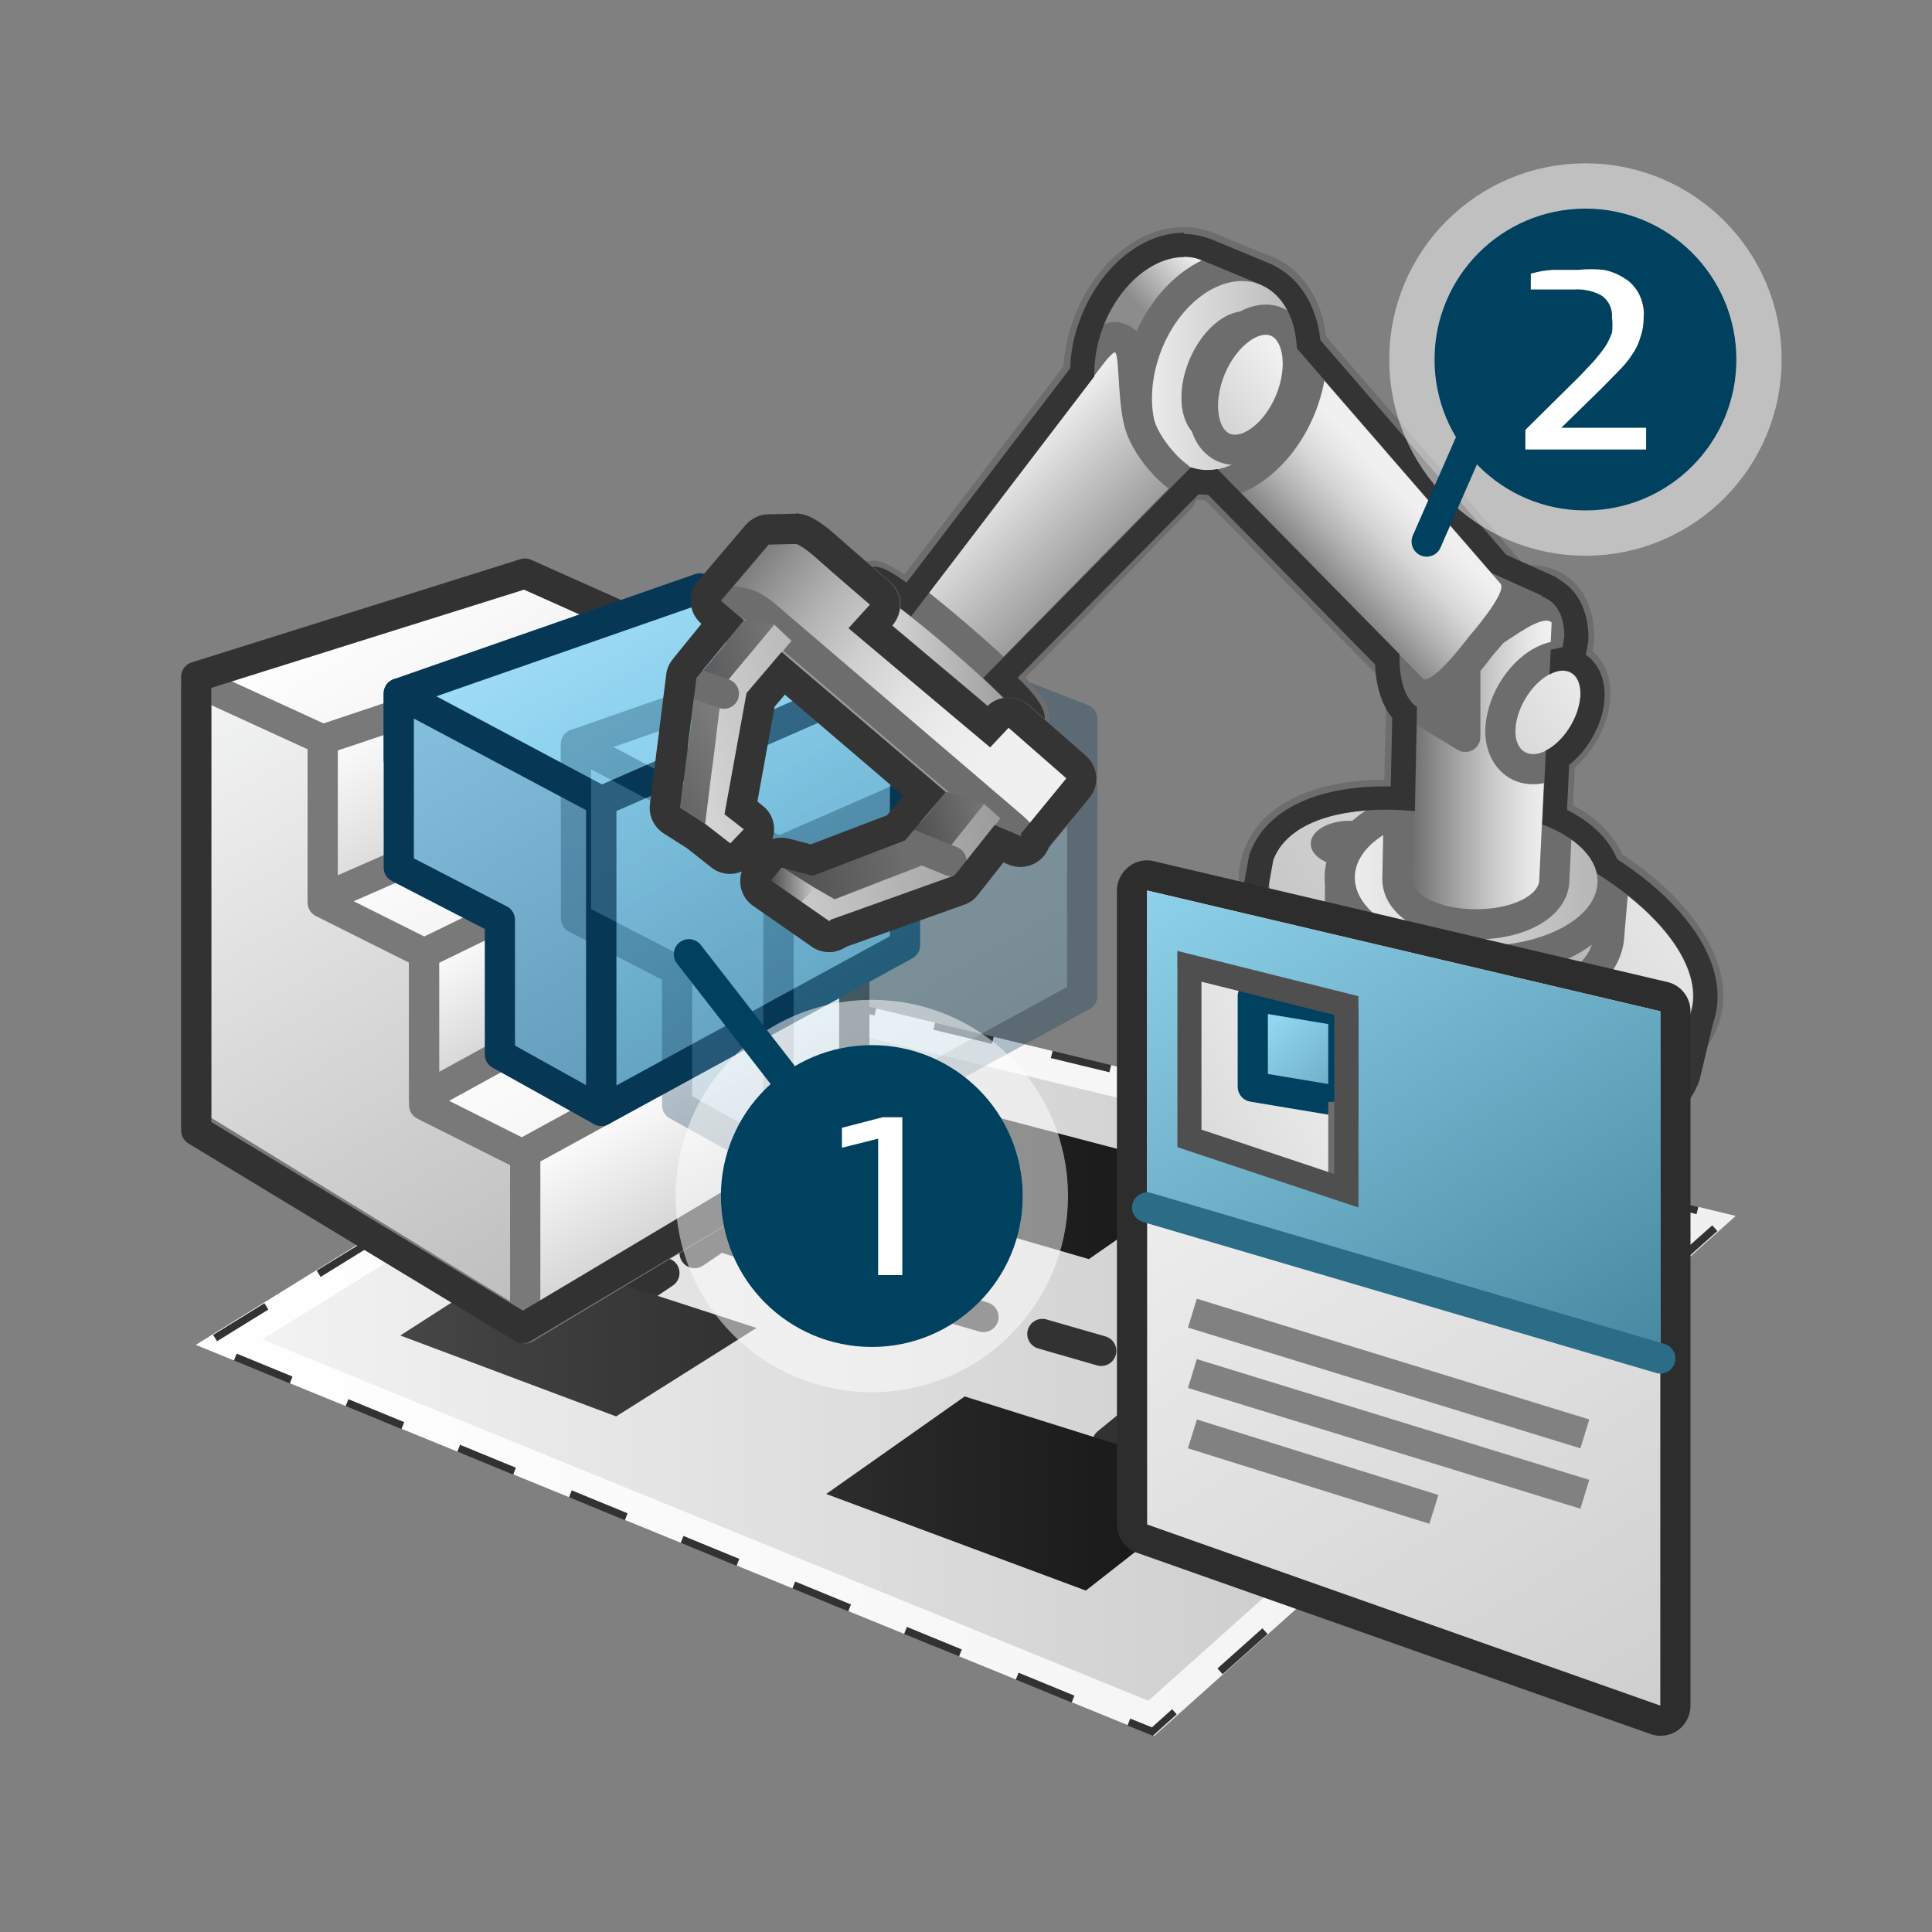 <?xml version="1.0" encoding="UTF-8"?><svg xmlns="http://www.w3.org/2000/svg" xmlns:xlink="http://www.w3.org/1999/xlink" viewBox="0 0 64 64"><rect x="0" y="0" width="64" height="64" fill="#808080" stroke="none"/><defs><style>.cls-1{fill:#343434;}.cls-2{fill:url(#linear-gradient-2);}.cls-3{fill:#96989a;}.cls-4,.De-emphasized_WHITE_for_Vector_Highlights{fill:#fff;}.cls-5,.cls-6,.cls-7,.cls-8,.cls-9,.cls-10,.cls-11,.cls-12,.De-emphasized_WHITE_for_Vector_Highlights,.cls-13,.cls-14,.cls-15,.cls-16,.cls-17,.cls-18,.cls-19,.cls-20,.cls-21,.cls-22,.cls-23,.cls-24,.cls-25{stroke-linejoin:round;}.cls-5,.cls-26,.cls-27,.cls-9,.cls-13,.cls-14,.cls-28,.cls-29,.cls-30,.cls-23,.cls-31{fill:none;}.cls-5,.cls-10,.cls-11,.cls-15,.cls-17,.cls-18,.cls-24{stroke:#063755;}.cls-32{fill:url(#linear-gradient-17);}.cls-33{fill:url(#linear-gradient-43);}.cls-6{fill:url(#linear-gradient-15);}.cls-6,.cls-26,.cls-7,.cls-8,.cls-9,.cls-10,.cls-11,.cls-12,.cls-13,.cls-14,.cls-15,.cls-16,.cls-17,.cls-18,.cls-19,.cls-20,.cls-21,.cls-22,.cls-23,.cls-24,.cls-25,.cls-31{stroke-linecap:round;}.cls-6,.cls-9,.cls-16,.cls-20{stroke:#6d6d6d;}.cls-26,.cls-13,.cls-31{stroke:#323232;}.cls-26,.cls-28,.cls-31{stroke-miterlimit:10;}.cls-34{fill:url(#linear-gradient-18);}.cls-35{fill:url(#linear-gradient-40);}.cls-36{fill:url(#linear-gradient-28);}.cls-7{fill:url(#linear-gradient-7);}.cls-7,.cls-12,.cls-19,.cls-21,.cls-22,.cls-25{stroke:#797979;}.cls-27{opacity:.5;}.cls-37{fill:url(#linear-gradient-36);}.cls-38{fill:url(#linear-gradient-20);}.cls-39{fill:#323232;}.cls-8{fill:url(#linear-gradient-44);}.cls-8,.cls-23{stroke:#00415f;}.cls-40{fill:url(#linear-gradient-35);}.cls-41{fill:url(#linear-gradient-32);}.cls-10{fill:url(#linear-gradient-11);}.cls-42{fill:url(#linear-gradient-39);}.cls-11{fill:url(#linear-gradient-12);}.cls-12{fill:url(#linear-gradient-4);}.De-emphasized_WHITE_for_Vector_Highlights{opacity:.5;stroke:#fff;stroke-width:3px;}.cls-43{fill:url(#linear-gradient-37);}.cls-14{stroke:#2b6c86;}.cls-44{fill:url(#linear-gradient-16);}.cls-45{fill:url(#linear-gradient-31);}.cls-46{fill:url(#linear-gradient-41);}.cls-15{fill:url(#linear-gradient-9);}.cls-16,.cls-47{fill:#6d6d6d;}.cls-48{fill:url(#linear-gradient-21);}.cls-17{fill:url(#linear-gradient-10);}.cls-49{fill:url(#linear-gradient-25);}.cls-18{fill:url(#linear-gradient-14);}.cls-28{stroke:#818182;}.cls-50{fill:url(#linear-gradient-34);}.cls-19{fill:url(#linear-gradient-8);}.cls-51{fill:#4f4f4f;}.cls-52{fill:#2d2d2d;}.cls-53{fill:url(#top_white);}.cls-20{fill:url(#linear-gradient-30);}.cls-54{fill:url(#white_left);}.cls-29{mask:url(#mask);}.cls-30{opacity:.3;}.cls-55{fill:url(#linear-gradient-24);}.cls-56{fill:#00415f;}.cls-21{fill:url(#linear-gradient-5);}.cls-57{fill:url(#linear-gradient-22);}.cls-22{fill:url(#linear-gradient-6);}.cls-58{fill:url(#linear-gradient-42);}.cls-24{fill:url(#linear-gradient-13);}.cls-25{fill:url(#linear-gradient-3);}.DARK_GREY_Fill_4{fill:url(#linear-gradient);}.cls-59{fill:url(#linear-gradient-27);}.cls-60{fill:url(#linear-gradient-33);}.cls-61{fill:url(#linear-gradient-38);}.cls-62{fill:url(#linear-gradient-29);}.cls-63{fill:url(#linear-gradient-23);}.cls-64{fill:url(#linear-gradient-19);}.cls-65{fill:url(#linear-gradient-26);}.cls-31{stroke-dasharray:0 0 2.03 2.03;}</style><linearGradient id="linear-gradient" x1="13.25" y1="44.63" x2="40.67" y2="44.63" gradientUnits="userSpaceOnUse"><stop offset="0" stop-color="#464646"/><stop offset="1" stop-color="#141414"/></linearGradient><linearGradient id="white_left" x1="6.5" y1="45.06" x2="57.5" y2="45.06" gradientUnits="userSpaceOnUse"><stop offset="0" stop-color="#f5f5f5"/><stop offset="1" stop-color="#bebebe"/></linearGradient><linearGradient id="top_white" x1="6.5" y1="45.06" x2="57.5" y2="45.06" gradientUnits="userSpaceOnUse"><stop offset="0" stop-color="#fff"/><stop offset="1" stop-color="#f0f0f0"/></linearGradient><linearGradient id="linear-gradient-2" x1="12.26" y1="19.34" x2="15.73" y2="25.34" gradientUnits="userSpaceOnUse"><stop offset="0" stop-color="#fff"/><stop offset="1" stop-color="#f0f0f0"/></linearGradient><linearGradient id="linear-gradient-3" x1="14.27" y1="25.89" x2="17.74" y2="31.9" xlink:href="#linear-gradient-2"/><linearGradient id="linear-gradient-4" x1="18.58" y1="32.18" x2="22.4" y2="38.79" xlink:href="#linear-gradient-2"/><linearGradient id="linear-gradient-5" x1="4.47" y1="23.76" x2="16.47" y2="44.54" gradientUnits="userSpaceOnUse"><stop offset="0" stop-color="#f4f5f5"/><stop offset=".99" stop-color="#bebdbd"/></linearGradient><linearGradient id="linear-gradient-6" x1="13.68" y1="22.78" x2="16.51" y2="27.68" gradientUnits="userSpaceOnUse"><stop offset="0" stop-color="#fff"/><stop offset="1" stop-color="#d2d2d2"/></linearGradient><linearGradient id="linear-gradient-7" x1="16.64" y1="30.08" x2="18.8" y2="33.82" xlink:href="#linear-gradient-6"/><linearGradient id="linear-gradient-8" x1="21.52" y1="35.8" x2="24.04" y2="40.17" xlink:href="#linear-gradient-6"/><linearGradient id="linear-gradient-9" x1="19.21" y1="19.51" x2="24.34" y2="28.4" gradientUnits="userSpaceOnUse"><stop offset="0" stop-color="#a2ddf7"/><stop offset="1" stop-color="#73c3e1"/></linearGradient><linearGradient id="linear-gradient-10" x1="14.46" y1="24.2" x2="34.37" y2="58.67" gradientUnits="userSpaceOnUse"><stop offset="0" stop-color="#82bddc"/><stop offset="1" stop-color="#275a78"/></linearGradient><linearGradient id="linear-gradient-11" x1="20.06" y1="21.01" x2="34.03" y2="45.21" gradientUnits="userSpaceOnUse"><stop offset="0" stop-color="#8bd6f4"/><stop offset="1" stop-color="#376e8c"/></linearGradient><linearGradient id="linear-gradient-12" x1="25.08" y1="21.18" x2="30.21" y2="30.08" xlink:href="#linear-gradient-9"/><linearGradient id="linear-gradient-13" x1="20.33" y1="25.87" x2="40.24" y2="60.34" xlink:href="#linear-gradient-10"/><linearGradient id="linear-gradient-14" x1="25.93" y1="22.69" x2="39.9" y2="46.88" xlink:href="#linear-gradient-11"/><linearGradient id="linear-gradient-15" x1="41.57" y1="33.8" x2="55.52" y2="33.8" gradientUnits="userSpaceOnUse"><stop offset=".01" stop-color="#4d4d4d"/><stop offset="1" stop-color="#c7c7c9"/></linearGradient><linearGradient id="linear-gradient-16" x1="56.94" y1="26.2" x2="38.6" y2="37.53" gradientUnits="userSpaceOnUse"><stop offset="0" stop-color="#f0f0f0"/><stop offset="1" stop-color="#b3b3b3"/></linearGradient><linearGradient id="linear-gradient-17" x1="52.63" y1="33.45" x2="54.6" y2="33.45" xlink:href="#linear-gradient-16"/><linearGradient id="linear-gradient-18" x1="43.92" y1="27.95" x2="45.48" y2="27.95" xlink:href="#linear-gradient-16"/><linearGradient id="linear-gradient-19" x1="44.37" y1="31.22" x2="53.41" y2="31.22" xlink:href="#linear-gradient-15"/><linearGradient id="linear-gradient-20" x1="44.37" y1="29.13" x2="53.41" y2="29.13" xlink:href="#linear-gradient-16"/><linearGradient id="linear-gradient-21" x1="47.52" y1="22.06" x2="52.31" y2="22.06" xlink:href="#linear-gradient-16"/><linearGradient id="linear-gradient-22" x1="51.24" y1="25.34" x2="45.77" y2="25.34" gradientUnits="userSpaceOnUse"><stop offset="0" stop-color="#f0f0f0"/><stop offset=".12" stop-color="#e5e5e5"/><stop offset=".33" stop-color="#c9c9c9"/><stop offset=".59" stop-color="#9b9b9b"/><stop offset=".91" stop-color="#5c5c5c"/><stop offset="1" stop-color="#4a4a4a"/></linearGradient><linearGradient id="linear-gradient-23" x1="53.37" y1="22.07" x2="44.51" y2="28.48" xlink:href="#linear-gradient-16"/><linearGradient id="linear-gradient-24" x1="46.87" y1="15.35" x2="43.1" y2="18.92" gradientUnits="userSpaceOnUse"><stop offset=".18" stop-color="#f0f0f0"/><stop offset=".3" stop-color="#e8e8e8"/><stop offset=".47" stop-color="#d5d5d5"/><stop offset=".68" stop-color="#b4b4b4"/><stop offset=".91" stop-color="#888"/><stop offset="1" stop-color="#757575"/></linearGradient><linearGradient id="linear-gradient-25" x1="42.29" y1="8.89" x2="39.13" y2="11.71" gradientUnits="userSpaceOnUse"><stop offset=".41" stop-color="#f0f0f0"/><stop offset=".61" stop-color="#d0d0d0"/><stop offset="1" stop-color="#8c8c8c"/></linearGradient><linearGradient id="linear-gradient-26" x1="37.65" y1="12.44" x2="43.46" y2="12.44" xlink:href="#linear-gradient-16"/><linearGradient id="linear-gradient-27" x1="39.64" y1="12.5" x2="41.74" y2="12.5" xlink:href="#linear-gradient-16"/><linearGradient id="linear-gradient-28" x1="32.98" y1="15.5" x2="36.66" y2="19.19" gradientUnits="userSpaceOnUse"><stop offset="0" stop-color="#f0f0f0"/><stop offset="1" stop-color="#919191"/></linearGradient><linearGradient id="linear-gradient-29" x1="27.41" y1="22.2" x2="34.31" y2="22.2" xlink:href="#linear-gradient-28"/><linearGradient id="linear-gradient-30" x1="42.47" y1="11.94" x2="37.46" y2="15.82" xlink:href="#linear-gradient-16"/><linearGradient id="linear-gradient-31" x1="27.15" y1="23.02" x2="33.07" y2="23.02" xlink:href="#linear-gradient-16"/><linearGradient id="linear-gradient-32" x1="27.72" y1="14.01" x2="38.16" y2="22.52" gradientTransform="translate(-3.32 4.74) rotate(-.6)" gradientUnits="userSpaceOnUse"><stop offset="0" stop-color="#757575"/><stop offset=".1" stop-color="#929292"/><stop offset=".23" stop-color="#b3b3b3"/><stop offset=".37" stop-color="#cecece"/><stop offset=".52" stop-color="#e1e1e1"/><stop offset=".66" stop-color="#ececec"/><stop offset=".82" stop-color="#f0f0f0"/></linearGradient><linearGradient id="linear-gradient-33" x1="30.04" y1="27.67" x2="38.01" y2="25.41" xlink:href="#linear-gradient-15"/><linearGradient id="linear-gradient-34" x1="25.68" y1="29.22" x2="41.97" y2="27.25" xlink:href="#linear-gradient-15"/><linearGradient id="linear-gradient-35" x1="28.58" y1="24.9" x2="30.03" y2="24.9" gradientTransform="translate(-3.32 4.74) rotate(-.6)" xlink:href="#linear-gradient-15"/><linearGradient id="linear-gradient-36" x1="21.59" y1="22.46" x2="34.26" y2="18.69" xlink:href="#linear-gradient-15"/><linearGradient id="linear-gradient-37" x1="19.37" y1="27.11" x2="31.81" y2="19.89" xlink:href="#linear-gradient-15"/><linearGradient id="linear-gradient-38" x1="20.86" y1="29.89" x2="34.74" y2="27.89" xlink:href="#linear-gradient-28"/><linearGradient id="linear-gradient-39" x1="18.99" y1="25.53" x2="32.58" y2="22.77" xlink:href="#linear-gradient-28"/><mask id="mask" x="19.45" y="14.53" width="19.59" height="19.78" maskUnits="userSpaceOnUse"><rect class="cls-4" x="19.45" y="14.53" width="19.59" height="19.78"/><polygon points="28.67 18.55 27.17 20.16 32.89 25.13 34.66 23.43 28.67 18.55"/></mask><linearGradient id="linear-gradient-40" x1="37.26" y1="27.16" x2="66.53" y2="74.15" gradientUnits="userSpaceOnUse"><stop offset="0" stop-color="#fcfcfc"/><stop offset="1" stop-color="#b3b3b3"/></linearGradient><linearGradient id="linear-gradient-41" x1="40.2" y1="26.64" x2="59.9" y2="58.26" gradientUnits="userSpaceOnUse"><stop offset="0" stop-color="#92d5ee"/><stop offset=".48" stop-color="#599bb3"/><stop offset="1" stop-color="#185971"/></linearGradient><linearGradient id="linear-gradient-42" x1="39.89" y1="32.17" x2="45.45" y2="37.26" xlink:href="#linear-gradient-16"/><linearGradient id="linear-gradient-43" x1="44.7" y1="34.04" x2="29.48" y2="42.85" xlink:href="#linear-gradient-16"/><linearGradient id="linear-gradient-44" x1="42.16" y1="33.88" x2="48.44" y2="40.4" xlink:href="#linear-gradient-41"/></defs><g id="Layer_12"><polygon class="cls-54" points="57.5 40.28 38.24 57.5 6.5 44.55 25.76 32.62 57.5 40.28"/><path class="cls-53" d="m25.93,33.69l29.48,7.11-17.37,15.54-29.35-11.97,17.23-10.68m-.17-1.07l-19.26,11.93,31.74,12.95,19.26-17.22-31.74-7.66h0Z"/><path class="cls-39" d="m25.76,32.62s0,0-.02.01h0s-.03.02-.05.03h0s0,0,0,0h0s0,0,0,0h0s0,0,0,0h0s0,0,0,0h0s-.01,0-.02.01h0s0,0,0,0h0s-.01,0-.02,0h0s0,0,0,0h0s0,0,0,0h0s0,0,0,0h0s0,0,0,0h0s0,0,0,0h-.01s0,0,0,0h0s0,0,0,0h-.01s0,0,0,0l-.03.02h0s-1.48.92-1.48.92l.13.21,1.7-1.05-.13-.21h0Zm-3.4,2.11l-1.7,1.05.13.21,1.7-1.05-.13-.21h0Zm-3.4,2.11l-.32.2s0,0,0,0h0s0,0,0,0h0s0,0,0,0h0c-.49.31-1.37.85-1.37.85l.13.21,1.7-1.05-.13-.21h0Zm-3.4,2.11l-1.7,1.05.13.21,1.7-1.05-.13-.21h0Zm-3.4,2.11s-.2.12-.46.29h0s-.01,0-.02.01h0s0,0,0,0h0s0,0,0,0h0s-.01,0-.02.01h0s0,0,0,0h0s0,0,0,0l-1.17.72.13.21,1.7-1.05-.13-.21h0Zm-3.4,2.11l-1.7,1.05.13.21,1.7-1.05-.13-.21h0Zm-.92,1.67l-.09.23,1.85.76.09-.23-1.85-.76h0Zm3.7,1.51l-.09.23,1.85.76.09-.23-1.85-.76h0Zm3.7,1.51l-.09.23,1.85.76.09-.23-1.85-.76h0Zm3.7,1.51l-.09.23,1.85.76.09-.23-1.85-.76h0Zm3.7,1.51l-.09.23,1.85.76.09-.23-1.85-.76h0Zm3.7,1.51l-.09.23,1.85.76.09-.23-1.85-.76h0Zm3.7,1.51l-.09.23s.48.19.95.39h0s0,0,.01,0h0s0,0,0,0h0s0,0,0,0h0s0,0,0,0h0s0,0,0,0h0s0,0,0,0h0s0,0,0,0h0s0,0,0,0h0s0,0,0,0l.86.35.09-.23-1.85-.76h0Zm3.7,1.51l-.09.23,1.85.76.09-.23-1.85-.76h0Zm5.1,1.2l-.68.61-.72-.29-.09.23.84.34s0,0,0,0h0s0,0,0,0h0s0,0,0,0h0s0,0,0,0h0s0,0,0,0h0s0,0,0,0h0s0,0,0,0h0s0,0,0,0h0s0,0,0,0h0s0,0,0,0h0s0,0,0,0h0s0,0,0,0h0s0,0,0,0h0s0,0,0,0h0l.79-.71-.17-.19h0Zm2.98-2.67l-1.49,1.33.17.19,1.49-1.33-.17-.19h0Zm2.98-2.67l-1.49,1.33.17.19,1.49-1.33-.17-.19h0Zm2.98-2.67l-1.49,1.33.17.19,1.49-1.33-.17-.19h0Zm2.98-2.67l-1.49,1.33.17.19s.29-.26.61-.54h0s.01-.01.02-.01h0s0,0,0,0h0s0,0,0,0l.86-.76-.17-.19h0Zm2.98-2.67l-1.49,1.33.17.19s.39-.34.76-.68l.73-.65-.17-.19h0Zm2.98-2.67l-1.49,1.33.17.19,1.49-1.33-.17-.19h0Zm-2.4-1.08l-.06.24,1.94.47.06-.24s-.67-.16-1.22-.29h0s0,0-.01,0h0s0,0,0,0h0s0,0,0,0h0s0,0,0,0h0s0,0,0,0h0s0,0,0,0h0s0,0,0,0h0s0,0,0,0h0s0,0,0,0l-.67-.16h0Zm-3.89-.94l-.06.24,1.94.47.06-.24-1.27-.31s0,0,0,0h0s0,0,0,0h0s0,0,0,0h0c-.36-.09-.66-.16-.66-.16h0Zm-3.89-.94l-.06.24,1.94.47.06-.24-1.94-.47h0Zm-3.89-.94l-.06.24,1.94.47.06-.24-1.94-.47h0Zm-3.89-.94l-.06.24,1.94.47.06-.24-1.94-.47h0Zm-3.89-.94l-.06.24,1.94.47.06-.24-1.94-.47h0Zm-3.89-.94l-.06.24,1.94.47.06-.24-.64-.15s0,0,0,0h0s0,0,0,0h0s0,0,0,0h0s0,0,0,0h0c-.56-.14-1.29-.31-1.29-.31h0Zm-3.89-.94l-.06.24,1.94.47.06-.24s-.31-.07-.68-.16h0s0,0,0,0h0s0,0,0,0h0s0,0,0,0h0s0,0,0,0h0s0,0,0,0h0s0,0,0,0l-1.24-.3h0Z"/><line class="cls-26" x1="32.26" y1="40.55" x2="31.43" y2="41.11"/><line class="cls-26" x1="30.05" y1="42.05" x2="29.22" y2="42.61"/><line class="cls-26" x1="36.68" y1="47.8" x2="37.45" y2="47.17"/><polyline class="cls-26" points="38.62 46.23 39.4 45.59 38.44 45.32"/><polyline class="cls-31" points="36.48 44.75 29.32 42.69 25.76 41.56"/><polyline class="cls-26" points="24.79 41.26 23.84 40.95 23.01 41.51"/><line class="cls-26" x1="22.01" y1="42.17" x2="21.18" y2="42.73"/><path class="DARK_GREY_Fill_4" d="m31.96,46.26l8.72,2.74-4.71,3.69-8.6-3.2,4.6-3.24Zm-18.7-2.02l7.15,2.68,4.65-2.93-7.58-2.46-4.22,2.71Zm14.15-5.05l8.66,2.52,4.07-2.83-8.79-2.31-3.94,2.62Z"/></g><g id="Layer_11"><line class="cls-5" x1="11.53" y1="20.68" x2="11.53" y2="29.06"/><g class="cls-27"><path d="m28.72,37.45h0c-2.52-1.53-6.4-2.52-10.8-2.52s-8.45,1.02-10.87,2.57l10.71,6.49,10.96-6.55Z"/></g><path d="m28.72,37.45h0c-2.52-1.53-6.4-2.52-10.8-2.52s-8.45,1.02-10.87,2.57l10.71,6.49,10.96-6.55Z"/><polygon class="cls-2" points="6.92 25.71 6.92 22.42 17.66 19 22.33 21.15 20.18 22.77 11.01 26.13 6.92 25.71"/><polygon class="cls-25" points="9.85 32.94 9.85 28.43 21.04 24.5 23.68 27.49 22.19 29.32 12.14 34.15 9.85 32.94"/><polygon class="cls-12" points="13.94 38.1 13.55 35.09 25.05 30.48 27.78 34.15 24.01 37.87 16.93 39.96 13.94 38.1"/><polygon class="cls-21" points="6.5 22.58 6.5 37.31 17.4 44 17.4 38.29 14.05 36.61 14.05 31.58 10.69 29.9 10.69 24.5 6.5 22.58"/><polygon class="cls-22" points="19.92 21.41 10.69 24.5 10.69 29.76 19.92 25.71 19.92 21.41"/><polygon class="cls-7" points="14.05 31.58 21.59 27.91 21.59 32.21 14.05 36.35 14.05 31.58"/><polygon class="cls-19" points="17.4 38.18 28.3 32.21 28.3 37.45 17.4 44 17.4 38.18"/><polygon class="cls-13" points="26.63 31.44 24.83 30.48 21.59 31.74 21.59 29.48 22.07 29.32 23.66 27.49 21 24.5 19.92 24.86 19.92 22.77 22.2 21.15 17.39 19 6.5 22.42 6.5 25.71 6.5 37.45 17.32 44 28.3 37.45 28.3 32.21 26.63 31.44"/><polygon class="cls-15" points="13.21 25.15 13.21 22.97 23.19 19.49 29.98 22.14 29.98 25.15 18.82 30.47 13.21 25.15"/><polygon class="cls-17" points="13.21 28.74 13.21 22.97 19.92 26.54 19.92 36.8 16.56 34.93 16.56 30.47 13.21 28.74"/><polygon class="cls-10" points="29.98 22.14 19.92 26.54 19.92 36.8 29.98 31.31 29.98 22.14"/><g class="cls-30"><polygon class="cls-11" points="19.08 26.82 19.08 24.65 29.06 21.17 35.85 23.82 35.85 26.82 24.69 32.15 19.08 26.82"/><polygon class="cls-24" points="19.08 30.42 19.08 24.65 25.79 28.22 25.79 38.48 22.43 36.61 22.43 32.15 19.08 30.42"/><polygon class="cls-18" points="35.85 23.82 25.79 28.22 25.79 38.48 35.85 32.99 35.85 23.82"/></g><g id="DELMIA___28-DELMIA_Spot_Weld_Programming"><path class="cls-6" d="m41.8,30.43c-.69,1.85,1.83,4.49,5.61,5.9,3.79,1.41,7.42,1.05,8.1-.8.07-.19.25-.97.26-1.17"/><path class="cls-44" d="m52.24,35.81c-1.43,0-3.03-.31-4.61-.9-4.14-1.54-6.75-4.43-5.95-6.58.47-1.27,2-2,4.2-2,1.44,0,3.03.31,4.61.9,4.14,1.54,6.75,4.43,5.95,6.58-.47,1.27-2,2-4.2,2h0Z"/><path class="cls-47" d="m45.88,26.83c1.32,0,2.86.28,4.43.86,3.82,1.42,6.35,4.08,5.66,5.94-.41,1.1-1.84,1.67-3.73,1.67-1.32,0-2.86-.28-4.43-.86-3.82-1.42-6.35-4.08-5.66-5.94.41-1.1,1.84-1.67,3.73-1.67m0-1c-2.42,0-4.12.85-4.67,2.33-.91,2.46,1.77,5.56,6.25,7.23,1.63.61,3.29.93,4.78.93,2.42,0,4.12-.85,4.67-2.33.91-2.46-1.77-5.57-6.25-7.23-1.63-.61-3.29-.93-4.78-.93h0Z"/><path class="cls-32" d="m53.78,33.83c-.06,0-.13,0-.2,0-.3-.03-.59-.12-.78-.26-.13-.1-.17-.18-.17-.2,0-.07.28-.29.82-.29.06,0,.13,0,.2,0,.63.06.96.38.95.47,0,.07-.28.29-.82.29h0Z"/><path class="cls-47" d="m53.46,32.57c-.71,0-1.28.31-1.32.74-.05.48.58.93,1.4,1.01.08,0,.16.01.24.01.71,0,1.28-.31,1.32-.74.05-.48-.58-.93-1.4-1.01-.08,0-.16-.01-.24-.01h0Z"/><path class="cls-34" d="m44.7,28.2c-.48,0-.76-.19-.78-.27.03-.05.31-.25.78-.25s.76.2.78.27c-.03.05-.31.25-.78.25Z"/><path class="cls-47" d="m44.7,27.19c-.71,0-1.28.34-1.28.76s.57.76,1.28.76,1.28-.34,1.28-.76-.57-.76-1.28-.76h0Z"/><path class="cls-64" d="m48.78,33.51c-2.5-.06-4.44-1.28-4.4-2.78v-1.3c0-.13.06-.26.15-.36.09-.09.22-.14.35-.14,0,0,8.05.18,8.05.18.14,0,.27.06.36.17.09.1.14.24.12.38l-.12,1.31c-.03,1.44-1.9,2.55-4.34,2.55h-.17Z"/><path class="cls-47" d="m44.88,29.43l8.04.18-.12,1.31c-.03,1.17-1.73,2.09-3.84,2.09-.05,0-.11,0-.16,0-2.19-.05-3.94-1.07-3.91-2.27v-1.31m0-1c-.26,0-.51.1-.7.28-.19.19-.3.45-.3.71v1.31c-.04,1.79,2.06,3.21,4.89,3.27h.19c2.7,0,4.78-1.3,4.84-3.03l.11-1.28c.02-.28-.07-.55-.25-.75-.18-.21-.45-.33-.72-.33l-8.04-.18s-.01,0-.02,0h0Z"/><path class="cls-38" d="m48.83,31.84c-2.53-.06-4.49-1.29-4.46-2.81.03-1.49,1.93-2.61,4.4-2.61h.18c1.16.03,2.25.3,3.07.78.91.53,1.41,1.25,1.39,2.03-.03,1.49-1.93,2.61-4.4,2.61h-.18Z"/><path class="cls-47" d="m48.78,26.92c.06,0,.11,0,.17,0,2.22.05,4,1.08,3.97,2.3-.03,1.19-1.76,2.12-3.9,2.12-.06,0-.11,0-.17,0-2.22-.05-4-1.08-3.97-2.3.03-1.19,1.76-2.12,3.9-2.12m0-1c-2.76,0-4.86,1.33-4.9,3.1-.02.96.58,1.86,1.64,2.48.89.52,2.07.82,3.31.85h.19c2.75,0,4.86-1.33,4.9-3.1.02-.96-.58-1.86-1.64-2.48-.89-.52-2.07-.82-3.31-.85h-.19Z"/><path class="cls-48" d="m48.54,24.91c-.07,0-.14-.01-.2-.04-.08-.04-.82-.4-.82-1.68,0-1.88,1.58-3.37,2.3-3.76.27-.15.58-.23.88-.23.74,0,1.6.5,1.6,1.89l-.07.43c-.03.2-.19.36-.39.41l-2.71.56-.1,1.94c0,.16-.1.31-.24.4-.08.05-.17.07-.26.07Z"/><path class="cls-47" d="m50.7,19.7c.55,0,1.1.36,1.1,1.39l-.06.35-3.09.64-.12,2.33s-.52-.23-.52-1.22c0-1.63,1.4-2.97,2.04-3.32.19-.1.42-.16.65-.16m0-1c-.39,0-.78.1-1.12.29-.84.46-2.56,2.08-2.56,4.2,0,1.21.6,1.91,1.12,2.14.13.06.27.09.41.09.18,0,.36-.05.52-.15.28-.17.46-.47.48-.8l.08-1.56,2.33-.48c.4-.08.71-.41.78-.81l.06-.35c0-.05.01-.11.01-.17,0-1.65-1.06-2.39-2.1-2.39h0Z"/><path class="cls-57" d="m48.89,30.62c-1.5,0-2.6-.63-2.6-1.49l.12-5.72c0-.15.08-.3.2-.39l1.69-1.28c.06-.04,1.32-.96,2.03-1.37.36-.21.65-.31.9-.31.33,0,.54.18.62.34.04.08.06.16.05.25l-.41,8.5c0,.84-1.09,1.47-2.6,1.47Z"/><path class="cls-47" d="m51.23,20.56c.14,0,.17.07.17.07l-.41,8.5c0,.55-.94.99-2.1.99s-2.1-.44-2.1-.99l.12-5.71,1.69-1.28s1.28-.93,1.98-1.34c.33-.19.53-.24.65-.24m0-1c-.34,0-.71.12-1.15.38-.73.43-2.01,1.36-2.06,1.39l-1.71,1.29c-.24.18-.39.47-.4.78l-.12,5.71c0,1.17,1.3,2.01,3.1,2.01s3.1-.84,3.1-1.99l.41-8.46c0-.17-.03-.34-.1-.5-.15-.3-.51-.62-1.06-.62h0Z"/><path class="cls-16" d="m51.11,19.75l-1.69-.76s-3.09-.35-3.09,2.8c0,1.34.58,1.63.58,1.63l1.63.99v-2.62s1.16-2.1,2.56-2.04Z"/><path class="cls-63" d="m50.79,25.47c-.19,0-.37-.05-.53-.14-.67-.4-.75-1.44-.17-2.43.42-.72,1.08-1.18,1.67-1.18.19,0,.38.05.54.14.68.4.75,1.44.17,2.43-.42.72-1.08,1.19-1.67,1.19h0Z"/><path class="cls-47" d="m51.76,22.22c.1,0,.2.02.28.07.42.24.41,1.03-.01,1.75-.34.58-.84.94-1.24.94-.1,0-.2-.02-.28-.07-.42-.24-.41-1.03.01-1.75.34-.58.84-.94,1.24-.94m0-1c-.78,0-1.58.55-2.1,1.43-.29.5-.45,1.05-.46,1.55,0,.69.29,1.26.8,1.57.23.14.51.21.79.21.78,0,1.58-.55,2.1-1.43.72-1.24.58-2.58-.34-3.12-.24-.14-.51-.21-.79-.21h0Z"/><path class="cls-55" d="m47.21,23c-.08,0-.21-.03-.28-.07-.05-.03-.1-.06-.13-.1l-6.87-6.99c-.17-.17-.19-.43-.06-.62l2.62-4.02c.09-.13.23-.21.38-.23.01,0,.02,0,.03,0,.14,0,.28.06.38.17l6.82,7.86c.19.23.51.63-1.05,2.41-1.17,1.58-1.67,1.58-1.83,1.58Z"/><path class="cls-47" d="m42.89,11.48l6.82,7.86c.23.29-1.05,1.75-1.05,1.75,0,0-1.05,1.41-1.45,1.41-.02,0-.04,0-.06-.01l-6.87-6.99,2.62-4.02m0-1s-.05,0-.07,0c-.31.02-.6.19-.77.45l-2.62,4.02c-.26.39-.2.91.12,1.25l6.87,6.99c.08.08.17.14.27.19.16.08.33.12.51.12.29,0,.9,0,2.23-1.78,1.3-1.48,1.59-2.33,1.05-3l-6.84-7.89c-.19-.22-.47-.35-.76-.35h0Z"/><path class="cls-49" d="m39.28,15.94c-.07,0-.13-.01-.2-.04l-1.82-.77c-.54-.21-.98-.64-1.25-1.26-.4-.9-.38-2.11.04-3.22.61-1.58,1.88-2.65,3.15-2.65.26,0,.52.05.76.14l2.01.83c.12.05.22.15.27.27.05.12.05.26,0,.38l-2.5,6c-.05.12-.15.22-.27.27-.06.02-.12.04-.19.04Z"/><path class="cls-47" d="m39.21,8.51c.2,0,.4.03.58.11l2,.83-2.5,6-1.82-.77c-1.16-.45-1.58-2.16-.94-3.84.54-1.4,1.65-2.32,2.68-2.32m0-1h0c-1.48,0-2.93,1.19-3.62,2.97-.38,1-.47,2.05-.25,2.97.25,1.04.89,1.82,1.76,2.15l1.79.76c.12.05.26.08.39.08s.26-.02.38-.07c.25-.1.44-.3.55-.54l2.5-6c.1-.25.1-.52,0-.77-.1-.25-.3-.44-.54-.54l-2-.83c-.32-.12-.64-.18-.97-.18h0Z"/><path class="cls-65" d="m39.97,16.08c-.26,0-.52-.05-.76-.14-.72-.28-1.23-.92-1.45-1.81-.2-.82-.12-1.77.23-2.68.61-1.58,1.88-2.65,3.15-2.65.26,0,.52.05.76.14,1.44.56,1.98,2.52,1.22,4.48-.61,1.58-1.88,2.64-3.15,2.64h0Z"/><path class="cls-47" d="m41.14,9.31c.2,0,.4.03.58.11,1.16.45,1.58,2.16.94,3.84-.54,1.4-1.65,2.32-2.68,2.32-.2,0-.4-.03-.58-.11-1.16-.45-1.58-2.16-.94-3.84.54-1.4,1.65-2.32,2.68-2.32m0-1c-1.48,0-2.93,1.19-3.62,2.97-.38,1-.47,2.05-.25,2.97.25,1.04.89,1.82,1.76,2.15.3.12.62.17.94.17,1.48,0,2.93-1.19,3.62-2.96.85-2.22.19-4.47-1.51-5.13-.3-.12-.62-.17-.94-.17h0Z"/><path class="cls-59" d="m40.02,14.09c-.11-.05-.21-.16-.28-.33-.17-.42-.12-1.05.12-1.64.35-.85.96-1.3,1.36-1.3.06,0,.12.01.17.03l.35.17-1.45,3.18-.27-.11Z"/><path class="cls-47" d="m41.01,11.4l-.87,1.91c-.02-.24,0-.59.18-1,.2-.48.49-.78.69-.91m.21-1.09c-.66,0-1.41.64-1.82,1.61-.48,1.15-.29,2.33.44,2.63l.71.28,1.84-4.05-.82-.4c-.11-.05-.24-.07-.36-.07h0Z"/><path class="cls-36" d="m32.53,22.98c-.12,0-.23-.04-.33-.12l-2.39-2.04c-.2-.17-.23-.47-.07-.68l6.41-8.39c.35-.47.56-.56.78-.56.19,0,.39.13.48.29.09.19.11.45.15,1.01.03.53.08,1.25.22,1.66.25.69.87,1.38,1.22,1.63.12.08.19.22.21.36s-.04.29-.14.39l-6.17,6.29c-.1.1-.23.15-.36.15Z"/><path class="cls-47" d="m36.93,11.68s.02,0,.03.02c.13.26.06,1.81.35,2.62.29.82.99,1.57,1.4,1.86l-6.17,6.29-2.39-2.04,6.41-8.39s.28-.37.38-.37m0-1c-.53,0-.88.37-1.18.77l-6.4,8.38c-.32.42-.26,1.02.15,1.37l2.39,2.04c.19.16.42.24.65.24.26,0,.52-.1.71-.3l6.17-6.29c.2-.21.31-.5.28-.79-.03-.29-.18-.56-.42-.73-.25-.18-.82-.77-1.04-1.39-.12-.35-.17-1.06-.2-1.52-.04-.59-.06-.92-.2-1.21-.17-.34-.55-.57-.92-.57h0Z"/><path class="cls-62" d="m32.82,25.33c-.12,0-.23-.04-.33-.12l-4.91-4.23c-.1-.09-.17-.22-.17-.35,0-.14.04-.27.13-.37l.95-1.02c.09-.1.25-.17.39-.17s.53,0,2.92,2.06c2.83,2.44,2.64,2.67,2.34,3.01l-.96,1.04c-.1.11-.23.16-.37.16Z"/><path class="cls-47" d="m28.89,19.57c.19,0,1.31.83,2.59,1.94,1.36,1.17,2.38,2.2,2.29,2.3l-.95,1.02-4.91-4.23.95-1.02s.01,0,.02,0m0-1c-.29,0-.59.14-.78.36l-.93.99c-.19.2-.28.46-.27.74s.14.53.35.7l4.91,4.23c.19.16.42.24.65.24.27,0,.54-.11.73-.32l.95-1.02c.19-.2.29-.5.27-.78-.03-.34-.05-.74-2.64-2.97-2.53-2.18-2.94-2.18-3.25-2.18h0Z"/><path class="cls-20" d="m42.73,13.29c.48-1.15.28-2.33-.44-2.63-.72-.3-1.7.39-2.18,1.54-.48,1.15-.28,2.33.44,2.63.72.3,1.7-.39,2.18-1.54Z"/><path class="cls-45" d="m32.54,25.64c-.15,0-.53,0-2.92-2.06-2.43-2.1-2.46-2.47-2.47-2.63,0-.13.04-.28.13-.38.1-.11.26-.18.4-.18.13,0,.53,0,2.92,2.06,2.43,2.1,2.46,2.47,2.47,2.62,0,.13-.04.28-.13.38-.09.11-.26.18-.4.18Z"/><path class="cls-47" d="m27.68,20.89c.19,0,1.31.83,2.59,1.94,1.36,1.17,2.38,2.2,2.29,2.3,0,0-.01,0-.02,0-.19,0-1.31-.83-2.59-1.94-1.36-1.17-2.38-2.2-2.29-2.3,0,0,.01,0,.02,0m0-1c-.29,0-.59.13-.78.36-.17.2-.26.48-.25.75.02.35.05.74,2.64,2.97,2.53,2.18,2.94,2.18,3.25,2.18s.59-.14.78-.36c.67-.78-.1-1.55-.66-2.11-.45-.45-1.07-1.02-1.74-1.6-2.53-2.18-2.94-2.18-3.24-2.18h0Z"/><path class="cls-1" d="m39.21,8.5c.2,0,.4.03.58.11l2,.83h0c.72.32,1.13,1.13,1.17,2.1l6.46,7.45s.01,0,.01,0l1.69.76s0,0-.01,0c-.03,0-.05,0-.08,0,.43.12.79.51.79,1.34l-.06.35-.39.08-.04.82c.15-.08.3-.13.44-.13.1,0,.19.02.28.07.42.24.41,1.03-.01,1.75-.23.39-.53.68-.83.83l-.12,2.45c.98.37,1.67.96,1.81,1.63,2.3,1.43,3.6,3.29,3.09,4.69l-.45,1.89c-.4,1.09-1.83,1.66-3.7,1.66-1.31,0-2.84-.28-4.4-.86-3.79-1.41-6.3-4.05-5.61-5.9l.35-1.93c.41-1.1,1.84-1.67,3.73-1.67.31,0,.63.02.96.05l.07-3.45s-.58-.29-.58-1.63c0-.04,0-.08,0-.12l-6.03-6.13c-.11.02-.22.03-.33.03-.19,0-.37-.03-.55-.09l-6.88,6.98c.78.73,1.29,1.27,1.22,1.35l-.95,1.02-.26.3s-.01,0-.02,0c-.19,0-1.31-.83-2.59-1.94-1.36-1.17-2.29-2.3-2.29-2.3,0,0,.13-.25.26-.3l.95-1.02s.01,0,.02,0c.12,0,.61.33,1.27.85l6.07-7.95c-.01-.52.08-1.08.29-1.64.54-1.4,1.65-2.32,2.68-2.32m0-.8s0,0,0,0c-1.4,0-2.78,1.14-3.43,2.84-.21.54-.32,1.09-.34,1.65l-5.42,7.1c-.68-.49-.9-.53-1.12-.53h0c-.23,0-.48.11-.63.29l-.86.92c-.23.17-.37.4-.45.55-.15.29-.11.63.09.88.04.05,1,1.2,2.39,2.4,2.47,2.13,2.87,2.13,3.11,2.13.23,0,.47-.11.62-.27l.27-.31.93-1c.51-.59.13-1.13-.67-1.91l6-6.08c.1.01.19.02.29.02,0,0,.02,0,.02,0l5.53,5.62c.04.91.31,1.45.57,1.77l-.05,2.27c-.06,0-.12,0-.18,0-2.33,0-3.96.8-4.48,2.2-.02.04-.03.09-.04.14l-.34,1.86c-.4,1.18.07,2.55,1.33,3.87,1.14,1.2,2.84,2.26,4.79,2.98,1.6.59,3.22.91,4.68.91,2.31,0,3.94-.8,4.45-2.18.01-.03.02-.06.03-.09l.44-1.85c.59-1.7-.62-3.76-3.18-5.43-.26-.65-.84-1.22-1.66-1.63l.07-1.49c.28-.23.54-.52.74-.86.65-1.1.56-2.28-.19-2.79,0-.02.01-.05.02-.07l.06-.35s.01-.09.01-.13c0-.89-.35-1.59-.97-1.94-.06-.05-.13-.1-.21-.13l-1.54-.69-6.16-7.11c-.12-1.12-.66-2.01-1.48-2.44-.05-.03-.1-.06-.15-.08l-2-.83c-.3-.11-.59-.17-.89-.17h0Z"/><path class="cls-41" d="m33.8,28.16c-.11,0-.22-.04-.31-.11l-9.9-7.76c-.11-.08-.17-.21-.19-.34-.01-.14.03-.27.12-.37l1.58-1.86c.09-.11.23-.17.37-.18,0,0,.91-.02.91-.02.04,0,.09,0,.13.02.12.03.38.15.88.59.48.43,1.75,1.52,1.75,1.52.1.09.16.21.17.35s-.04.27-.13.37l-.36.4,3.93,3.31.29-.31c.1-.1.23-.16.36-.16.12,0,.24.04.33.12l1.92,1.68c.2.18.23.49.06.69l-1.53,1.86c-.1.12-.24.18-.39.18Z"/><path class="cls-47" d="m26.38,18.02s.2.05.68.48c.48.43,1.76,1.53,1.76,1.53l-.71.78,4.69,3.95.61-.65,1.92,1.68-1.53,1.86-9.9-7.76,1.58-1.86.9-.02m0-1s-.02,0-.02,0l-.9.02c-.28,0-.55.14-.74.35l-1.58,1.86c-.18.21-.26.48-.23.75.03.27.16.52.38.69l9.9,7.76c.18.14.4.21.62.21.29,0,.58-.12.77-.36l1.53-1.86c.34-.42.29-1.03-.11-1.39l-1.92-1.68c-.19-.17-.42-.25-.66-.25-.25,0-.5.09-.69.28l-3.17-2.67h.01c.18-.21.27-.48.26-.75s-.14-.52-.35-.7c0,0-1.27-1.09-1.75-1.52-.44-.39-.8-.63-1.08-.7-.09-.02-.17-.04-.26-.04h0Z"/><path class="cls-3" d="m23.9,19.9l8.41,7.17,1.51.64s.12,0-.28-.35l-8.09-6.92s-.43-.41-.83-.48c-.4-.07-.71-.07-.71-.07Z"/><path class="cls-9" d="m33.8,27.72s.12,0-.28-.35l-8.09-6.92s-.43-.41-.83-.48c-.4-.07-.71-.07-.71-.07"/><polygon class="cls-60" points="31.18 28.42 32.6 26.63 31.36 26.23 29.99 27.85 31.18 28.42"/><polygon class="cls-50" points="25.99 28.79 27.57 29.83 31.18 28.42 29.99 27.85 25.99 28.79"/><polygon class="cls-40" points="25.89 28.72 26.97 29.4 26.51 29.93 25.52 29.19 25.89 28.72"/><polygon class="cls-37" points="24.66 20.55 23.08 22.47 23.93 22.76 25.65 20.69 24.66 20.55"/><polygon class="cls-43" points="23.36 27.29 22.54 26.77 23.08 22.47 23.93 22.76 23.36 27.29"/><polygon class="cls-61" points="33.14 27.11 31.62 29.02 27.45 30.51 26.51 29.93 26.97 29.4 27.65 29.79 31.18 28.42 32.6 26.63 33.14 27.11"/><polygon class="cls-42" points="26.22 21.23 24.74 22.97 24.01 26.98 24.66 27.48 24.21 27.95 23.36 27.29 23.93 22.76 25.65 20.69 26.22 21.23"/><line class="cls-9" x1="30.17" y1="27.98" x2="31.52" y2="28.53"/><line class="cls-9" x1="23.15" y1="22.69" x2="23.98" y2="22.98"/><g class="cls-29"><path class="cls-1" d="m26.38,18.02s.2.05.68.48c.48.43,1.76,1.53,1.76,1.53l-.71.78,3.53,2.97,1.16.97.61-.65,1.92,1.68-1.52,1.85c.05.07.01.07.01.07h0l-.87-.37-1.33,1.67-4.11,1.47-.03.05-1.94-1.35.35-.43,1.04.27,3.05-1.17,1.35-1.6-5.44-4.64-1.16,1.36-.73,4.01.64.5-.45.47-.85-.66-.81-.52.54-4.3,1.57-1.91h0s-.76-.65-.76-.65l1.58-1.86.9-.02m0-1s-.02,0-.02,0l-.9.02c-.28,0-.55.14-.74.35l-1.58,1.86c-.36.42-.31,1.05.11,1.41h.01s-.95,1.17-.95,1.17c-.12.15-.2.32-.22.51l-.54,4.3c-.05.38.13.76.46.97l.77.49.81.64c.18.14.4.21.62.21.13,0,.26-.03.38-.08-.05.15-.06.3-.04.46.04.28.19.52.42.68l1.94,1.35c.17.12.37.18.57.18.07,0,.14,0,.2-.02.14-.03.26-.08.38-.16l3.9-1.39c.18-.06.33-.17.45-.32l.85-1.08.17.07c.12.05.26.08.39.08.37,0,.73-.21.9-.55.02-.04.04-.09.06-.13l1.33-1.61c.34-.42.29-1.03-.11-1.39l-1.92-1.68c-.19-.17-.42-.25-.66-.25-.25,0-.5.09-.69.28l-.43-.37-2.74-2.3h.01c.18-.21.27-.48.26-.75s-.14-.52-.35-.7c0,0-1.27-1.09-1.75-1.52-.44-.39-.8-.63-1.08-.7-.09-.02-.17-.04-.26-.04h0Zm-.7,6.39l.34-.4,3.92,3.35-.54.65-2.52.96-.73-.19c-.08-.02-.17-.03-.25-.03-.1,0-.2.02-.29.04.04-.13.06-.27.05-.4-.02-.28-.16-.54-.39-.71l-.16-.13.57-3.14h0Z"/></g></g></g><g id="Label"><circle class="De-emphasized_WHITE_for_Vector_Highlights" cx="52.52" cy="11.91" r="5"/><line class="cls-23" x1="47.26" y1="17.94" x2="49.71" y2="12.35"/><circle class="cls-56" cx="52.52" cy="11.91" r="5"/><path class="cls-4" d="m50.7,9.07c.24-.07.49-.12.75-.13h.83c.28-.03.56-.03.85,0,.25.05.49.15.7.29.2.12.35.3.46.5.12.24.18.5.16.76,0,.23-.03.46-.11.68-.06.22-.16.42-.29.6-.13.2-.29.38-.46.55l-.54.55-1.33,1.3h2.81v.72h-4v-.65l1.82-1.8.46-.49c.13-.16.26-.31.36-.46.1-.15.17-.31.23-.47.02-.17.02-.34,0-.5.02-.28-.1-.55-.33-.72-.28-.16-.6-.23-.93-.21h-1.43v-.54Z"/><circle class="De-emphasized_WHITE_for_Vector_Highlights" cx="28.88" cy="39.62" r="5"/><line class="cls-23" x1="22.82" y1="31.61" x2="25.89" y2="35.56"/><circle class="cls-56" cx="28.88" cy="39.62" r="5"/><path class="cls-4" d="m29.24,37.01h.65v5.23h-.8v-4.52l-1.2.3v-.66l1.35-.35Z"/></g><g id="Layer_7"><path class="cls-35" d="m55,57c-.06,0-.11,0-.17-.03l-17-6c-.2-.07-.33-.26-.33-.47v-21c0-.15.07-.3.19-.39.09-.07.2-.11.31-.11.04,0,.08,0,.11.01l17,4c.23.05.39.25.39.49v23c0,.16-.08.31-.21.41-.09.06-.19.09-.29.09Z"/><path class="cls-52" d="m38,29.5l17,4v23l-17-6v-21m0-1c-.22,0-.44.07-.62.22-.24.19-.38.48-.38.78v21c0,.42.27.8.67.94l17,6c.11.04.22.06.33.06.2,0,.41-.06.58-.18.26-.19.42-.49.42-.82v-23c0-.46-.32-.87-.77-.97l-17-4c-.08-.02-.15-.03-.23-.03h0Z"/><polygon class="cls-46" points="38 29.5 55 33.5 55 45 38 40 38 29.5"/><line class="cls-14" x1="38" y1="40" x2="55" y2="45"/><line class="cls-58" x1="41.5" y1="33" x2="39" y2="32"/><polygon class="cls-33" points="41.5 33 41.5 36 44.5 36.5 44.5 39.5 39 38 39 32 41.5 33"/><polygon class="cls-8" points="44.5 33.5 44.5 36.5 41.5 36 41.5 33 44.5 33.5"/><rect class="cls-47" x="44" y="36.5" width="1" height="3"/><path class="cls-51" d="m39.8,32.52l4.4,1.1v5.27l-4.4-1.47v-4.9m-.8-1.02v6.5l6,2v-7l-6-1.5h0Z"/><line class="cls-28" x1="39.5" y1="43.5" x2="52.5" y2="47.5"/><line class="cls-28" x1="39.5" y1="45.5" x2="52.5" y2="49.5"/><line class="cls-28" x1="39.5" y1="47.5" x2="47.5" y2="50"/></g></svg>